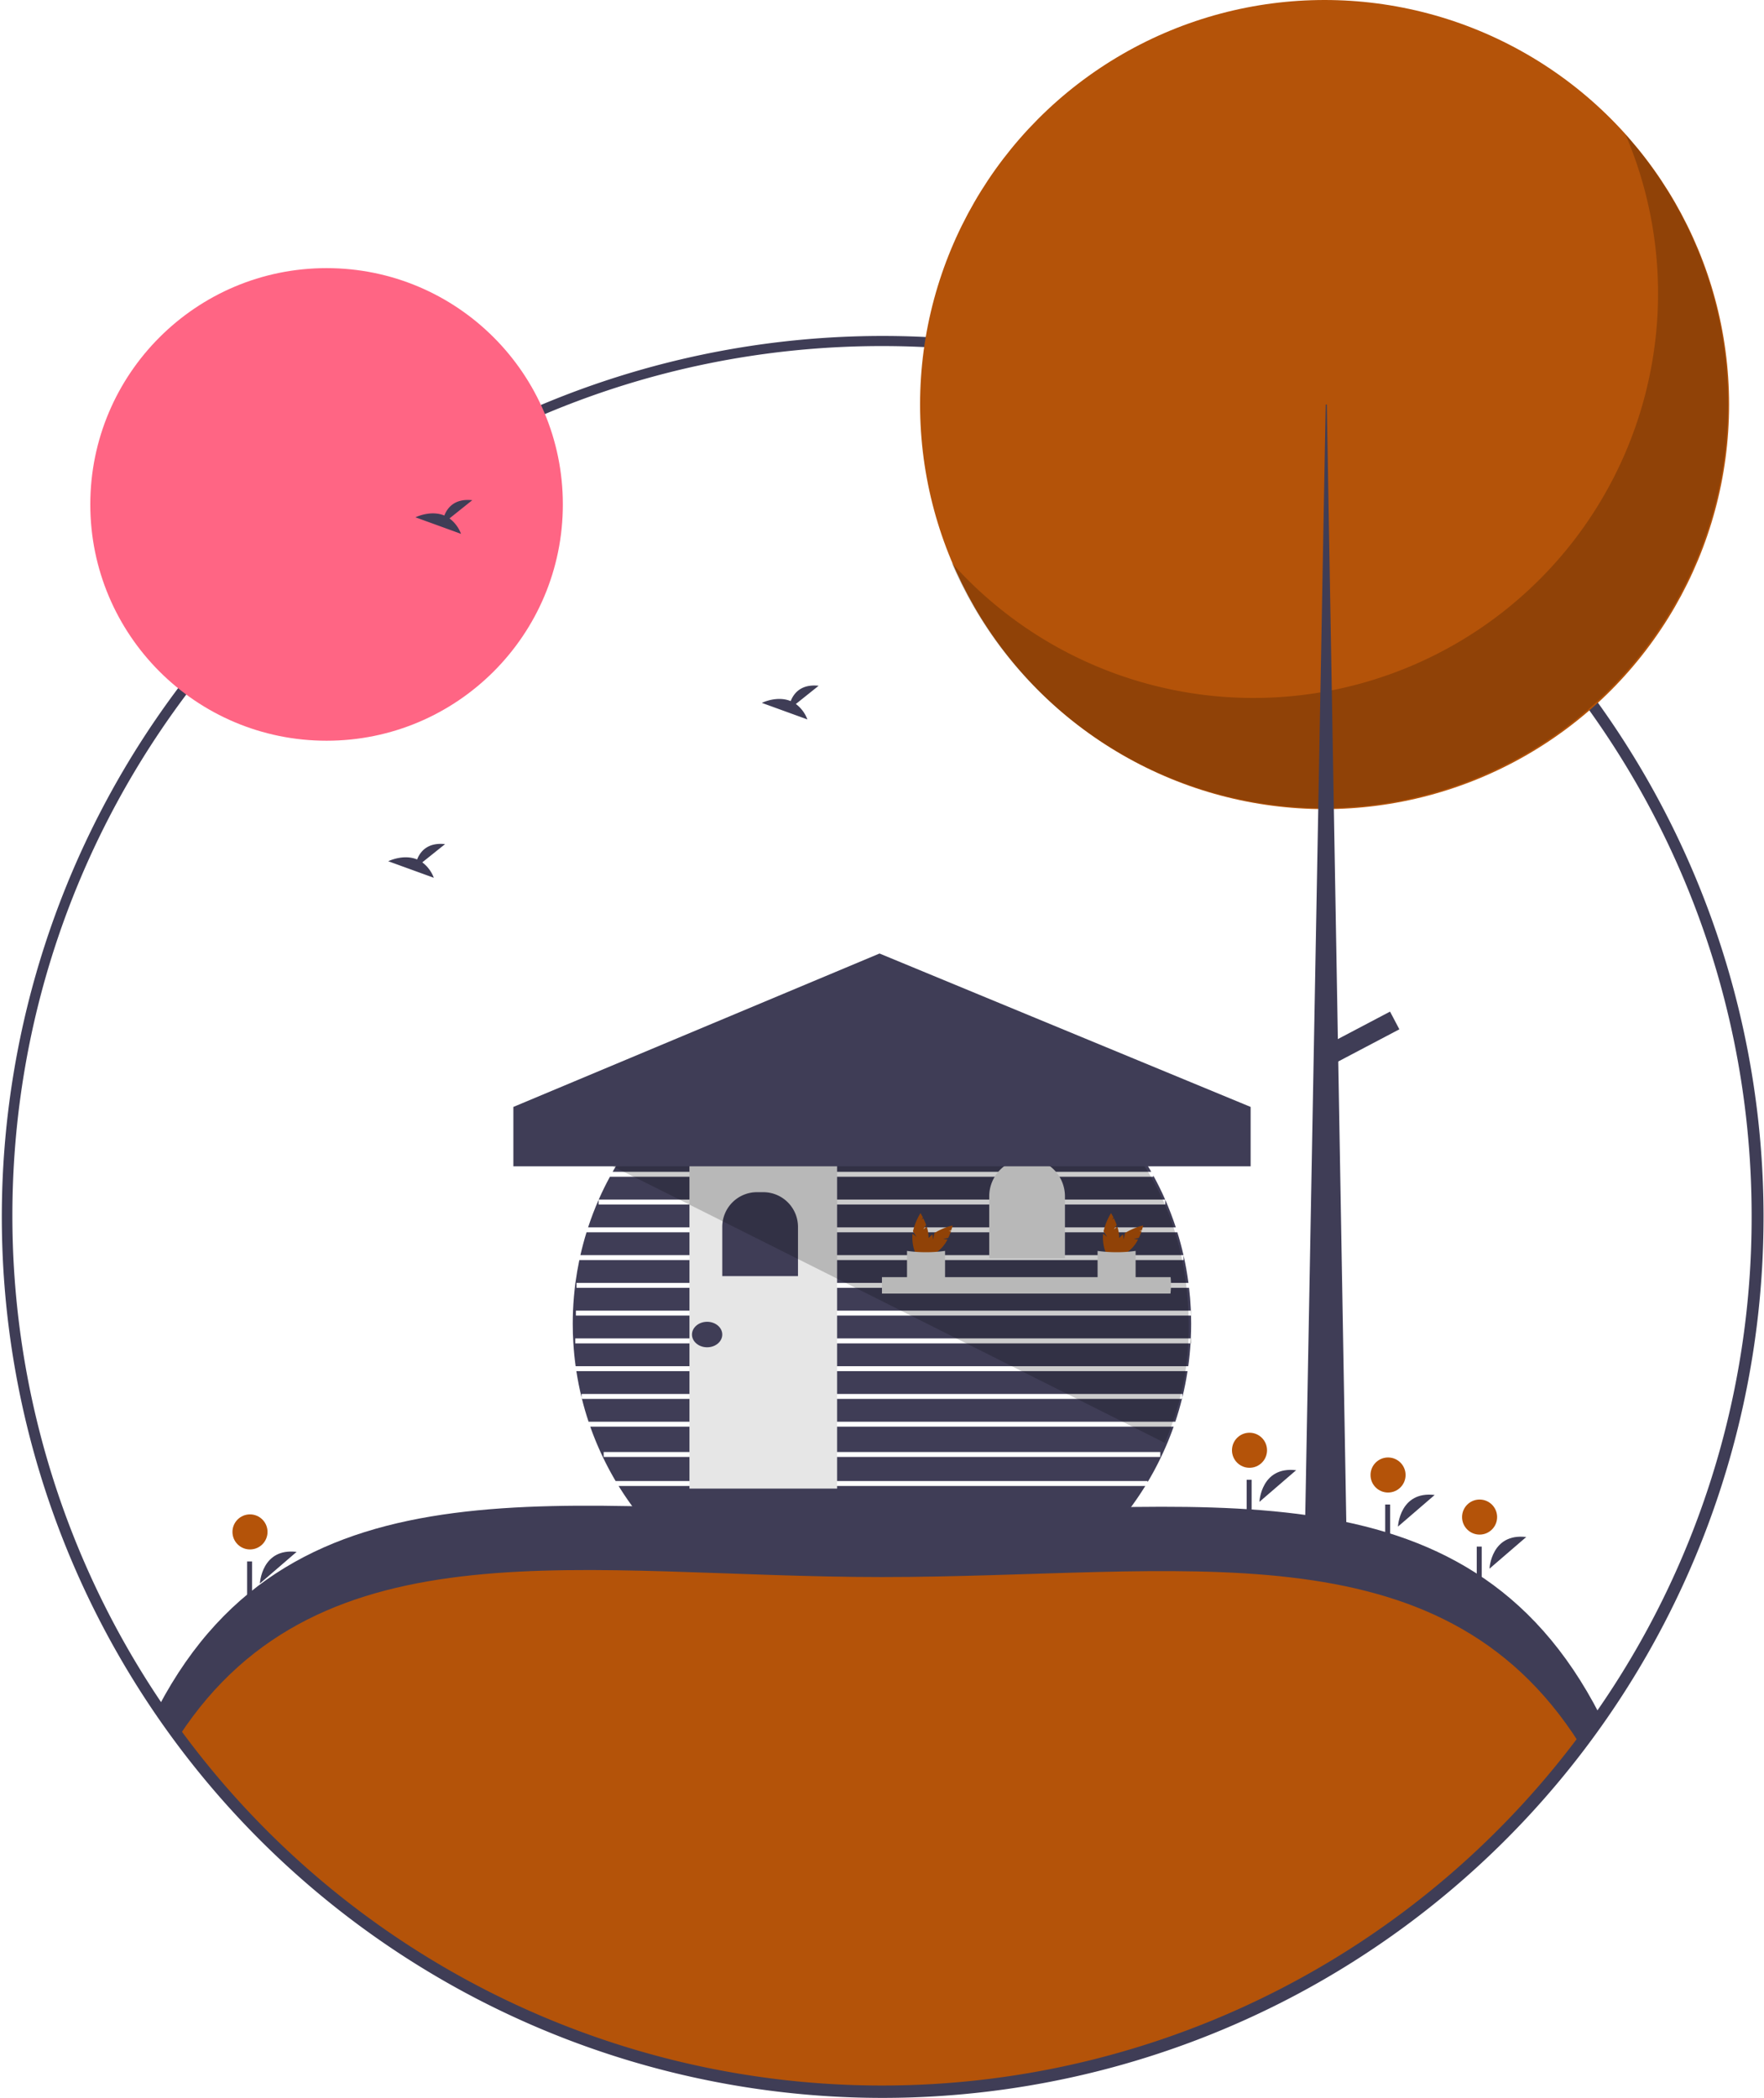 <svg id="ad2e9aa6-dd58-46dd-8ac4-5cd79a399ac3" data-name="Layer 1" xmlns="http://www.w3.org/2000/svg" width="713" height="847.86" viewBox="0 0 713 847.86"><title>cabin</title><path d="M482.08,603.4a122.537,122.537,0,0,0,5.14,12.38v.01q2.355,4.92,5.12,9.59H707.36v.43q2.925-4.875,5.38-10.04a120.099,120.099,0,0,0,5.14-12.37Zm5.42,12.25v-2H712.49v2Zm16.76,26.54H695.7a125.032,125.032,0,0,0,10.71-14.81H493.55A125.041,125.041,0,0,0,504.26,642.191Z" transform="translate(-243.5 -26.82)" fill="#3f3d56"/><path d="M721.24,592.181c-.77,3.13-1.67,6.2-2.68,9.22H481.4c-1.01-3.02-1.91-6.09-2.68-9.22Z" transform="translate(-243.5 -26.82)" fill="#3f3d56"/><path d="M721.39,591.59v-1.41H478.57v1.41q-1.275-5.22-2.11-10.63H723.5Q722.675,586.361,721.39,591.59Z" transform="translate(-243.5 -26.82)" fill="#3f3d56"/><path d="M476.02,567.74v2H724.71c-.19,3.11-.49,6.18-.92,9.22H476.17c-.42-3.02-.73-6.08-.91-9.18-.18-2.62-.26-5.26-.26-7.93,0-1.8.04-3.59.11-5.37v-.02q.255-5.685.98-11.22v-.01q.63-4.635,1.57-9.16H721.9v-1.82q1.23,5.43,1.96,11.04H476.53v2H724.11q.495,4.185.7,8.44l.03.78H476.28v2H724.91c.04,1.11.05,2.22.05,3.34,0,1.98-.05,3.94-.14,5.89Z" transform="translate(-243.5 -26.82)" fill="#3f3d56"/><path d="M721.86,534.071H478.1q1.065-4.68,2.47-9.22H719.35v-.11C720.31,527.8,721.14,530.91,721.86,534.071Z" transform="translate(-243.5 -26.82)" fill="#3f3d56"/><path d="M718.75,522.85H481.21q1.86-5.7,4.25-11.14v1.91H714.5v-1.9Q716.885,517.15,718.75,522.85Z" transform="translate(-243.5 -26.82)" fill="#3f3d56"/><path d="M714.45,511.62H485.5q2.07-4.71,4.53-9.22H709.66v-.5Q712.27,506.641,714.45,511.62Z" transform="translate(-243.5 -26.82)" fill="#3f3d56"/><path d="M708.82,500.4H491.13a125.006,125.006,0,0,1,217.69,0Z" transform="translate(-243.5 -26.82)" fill="#3f3d56"/><path d="M478.57,591.59a5.653,5.653,0,0,0,.15.59h-.15Z" transform="translate(-243.5 -26.82)" opacity="0.5"/><path d="M721.39,591.59v.59h-.15A5.666,5.666,0,0,0,721.39,591.59Z" transform="translate(-243.5 -26.82)" opacity="0.5"/><path d="M724.96,567.74v2h-.25c.02-.25.04-.5.05-.75.02-.42.04-.83.06-1.25Z" transform="translate(-243.5 -26.82)" opacity="0.5"/><path d="M724.96,556.51v2h-.05c-.01-.67-.04-1.33-.07-2Z" transform="translate(-243.5 -26.82)" opacity="0.5"/><path d="M721.9,534.071v.18c-.01-.06-.03-.12-.04-.18Z" transform="translate(-243.5 -26.82)" opacity="0.5"/><path d="M485.46,511.62h.04a.357.357,0,0,1-.04.09Z" transform="translate(-243.5 -26.82)" opacity="0.5"/><path d="M714.5,511.62v.1a.935.935,0,0,0-.05-.1Z" transform="translate(-243.5 -26.82)" opacity="0.5"/><rect x="254.71" y="462.358" width="203.539" height="2" opacity="0.5"/><rect x="263.127" y="451.135" width="187.214" height="2" opacity="0.5"/><rect x="274.605" y="439.912" width="163.749" height="2" opacity="0.5"/><rect x="530.603" y="455.637" width="136.203" height="2" transform="translate(-244.391 -25.65) rotate(-0.112)" opacity="0.5"/><rect x="278.674" y="469.361" width="59.684" height="132.248" fill="#e6e6e6"/><path d="M305.978,481.813h2.527a14.04,14.04,0,0,1,14.04,14.04v19.88a0,0,0,0,1,0,0H291.937a0,0,0,0,1,0,0V495.853A14.04,14.04,0,0,1,305.978,481.813Z" fill="#3f3d56"/><path d="M415.144,468.204h0a15.304,15.304,0,0,1,15.304,15.304v24.996a0,0,0,0,1,0,0H399.84a0,0,0,0,1,0,0v-24.996A15.304,15.304,0,0,1,415.144,468.204Z" fill="#e6e6e6"/><path d="M716.798,546.036a31.95,31.95,0,0,1-.199,3.571H599.98V542.975H716.65Q716.795,544.498,716.798,546.036Z" transform="translate(-243.5 -26.82)" fill="#e6e6e6"/><path d="M616.715,523.649l1.134-1.752a26.267,26.267,0,0,0-1.163-2.723l-.733.592.58-.897c-.553-1.089-.988-1.775-.988-1.775a25.173,25.173,0,0,0-3.033,7.376l1.455,2.248-1.61-1.301a10.627,10.627,0,0,0-.088,1.333c0,4.493,1.467,8.135,3.277,8.135s3.277-3.642,3.277-8.135a13.991,13.991,0,0,0-.75-4.198Z" transform="translate(-243.5 -26.82)" fill="#b45309"/><path d="M624.739,527.544l2.041-.437a26.267,26.267,0,0,0,1.103-2.748l-.937-.1,1.045-.224c.379-1.161.556-1.954.556-1.954a25.173,25.173,0,0,0-7.361,3.071l-.561,2.618-.219-2.059a10.628,10.628,0,0,0-1.005.88c-3.177,3.177-4.715,6.79-3.435,8.069s4.893-.258,8.069-3.435a13.991,13.991,0,0,0,2.438-3.498Z" transform="translate(-243.5 -26.82)" fill="#b45309"/><path d="M625.485,544.928c-4.732.303-9.887-.018-15.372,0V532.371a55.407,55.407,0,0,0,15.372,0Z" transform="translate(-243.5 -26.82)" fill="#e6e6e6"/><path d="M693.744,523.649l1.134-1.752a26.267,26.267,0,0,0-1.163-2.723l-.733.592.58-.897c-.553-1.089-.988-1.775-.988-1.775a25.173,25.173,0,0,0-3.033,7.376l1.455,2.248-1.61-1.301a10.627,10.627,0,0,0-.088,1.333c0,4.493,1.467,8.135,3.277,8.135s3.277-3.642,3.277-8.135a13.991,13.991,0,0,0-.75-4.198Z" transform="translate(-243.5 -26.82)" fill="#b45309"/><path d="M701.768,527.544l2.041-.437a26.267,26.267,0,0,0,1.103-2.748l-.937-.1,1.045-.224c.379-1.161.556-1.954.556-1.954a25.173,25.173,0,0,0-7.361,3.071l-.561,2.618-.219-2.059a10.628,10.628,0,0,0-1.005.88c-3.177,3.177-4.715,6.79-3.435,8.069s4.893-.258,8.069-3.435a13.991,13.991,0,0,0,2.438-3.498Z" transform="translate(-243.5 -26.82)" fill="#b45309"/><path d="M702.513,544.928c-4.732.303-9.887-.018-15.372,0V532.371a55.407,55.407,0,0,0,15.372,0Z" transform="translate(-243.5 -26.82)" fill="#e6e6e6"/><ellipse cx="285.816" cy="539.349" rx="6.121" ry="5.153" fill="#3f3d56"/><path d="M890.19,720.98c-64.01,91.42-170.12,151.2-290.19,151.2-121.51,0-228.72-61.22-292.47-154.5,54.9-104.35,166.37-78.5,292.47-78.5C727.42,639.181,835.87,614.84,890.19,720.98Z" transform="translate(-243.5 -26.82)" fill="#b45309"/><path d="M600,664.181c121.207,0,225.245-22.015,281.858,67.196q4.273-5.614,8.332-11.396c-54.32-106.14-162.77-81.8-290.19-81.8-126.1,0-237.57-25.85-292.47,78.5q4.071,5.957,8.382,11.732C373.276,640.784,480.013,664.181,600,664.181Z" transform="translate(-243.5 -26.82)" fill="#3f3d56"/><path d="M600,874.68a356.041,356.041,0,1,1,167.295-41.605A356.627,356.627,0,0,1,600,874.68Zm0-710a353.5,353.5,0,1,0,165.885,665.746A356.518,356.518,0,0,0,889.781,720.689a354.039,354.039,0,0,0,35.937-340.105h0A353.211,353.211,0,0,0,600,164.68Z" transform="translate(-243.5 -26.82)" fill="#3f3d56"/><path d="M600,872.68a354.419,354.419,0,0,1-354.5-354.5C245.5,322.708,404.528,163.68,600,163.68c195.472,0,354.5,159.028,354.5,354.5a352.229,352.229,0,0,1-63.901,203.091h0A355.097,355.097,0,0,1,600,872.68Zm0-706c-193.818,0-351.5,157.682-351.5,351.5A351.527,351.527,0,0,0,888.142,719.55h0A349.248,349.248,0,0,0,951.5,518.18C951.5,324.362,793.817,166.68,600,166.68Z" transform="translate(-243.5 -26.82)" fill="#3f3d56"/><circle cx="132" cy="203.861" r="95.5" fill="#ff6584"/><circle cx="535.391" cy="163.5" r="163.5" fill="#b45309"/><path d="M900.512,81.115A163.513,163.513,0,0,1,628.073,254.158,163.514,163.514,0,1,0,900.512,81.115Z" transform="translate(-243.5 -26.82)" opacity="0.2"/><polygon points="535.84 163.5 536.289 163.5 544.374 627.049 527.306 627.049 535.84 163.5" fill="#3f3d56"/><rect x="789.671" y="431.078" width="8.085" height="30.544" transform="translate(575.411 -490.731) rotate(62.234)" fill="#3f3d56"/><path d="M752.544,633.793s.691-14.47,14.847-12.788" transform="translate(-243.5 -26.82)" fill="#3f3d56"/><circle cx="505.044" cy="586.118" r="7.085" fill="#b45309"/><rect x="503.891" y="598.049" width="2" height="14" fill="#3f3d56"/><path d="M845.544,660.793s.691-14.47,14.847-12.788" transform="translate(-243.5 -26.82)" fill="#3f3d56"/><circle cx="598.044" cy="613.118" r="7.085" fill="#b45309"/><rect x="596.891" y="625.049" width="2" height="14" fill="#3f3d56"/><path d="M348.544,666.793s.691-14.47,14.847-12.788" transform="translate(-243.5 -26.82)" fill="#3f3d56"/><circle cx="101.044" cy="619.118" r="7.085" fill="#b45309"/><rect x="99.891" y="631.049" width="2" height="14" fill="#3f3d56"/><path d="M808.544,643.793s.691-14.47,14.847-12.788" transform="translate(-243.5 -26.82)" fill="#3f3d56"/><circle cx="561.044" cy="596.118" r="7.085" fill="#b45309"/><rect x="559.891" y="608.049" width="2" height="14" fill="#3f3d56"/><path d="M425.185,236.335l9.206-7.363c-7.151-.789-10.09,3.111-11.292,6.198-5.587-2.32-11.669.72-11.669.72l18.419,6.687A13.938,13.938,0,0,0,425.185,236.335Z" transform="translate(-243.5 -26.82)" fill="#3f3d56"/><path d="M565.185,311.335l9.206-7.363c-7.151-.789-10.09,3.111-11.292,6.198-5.587-2.32-11.669.72-11.669.72l18.419,6.687A13.938,13.938,0,0,0,565.185,311.335Z" transform="translate(-243.5 -26.82)" fill="#3f3d56"/><path d="M414.185,375.335l9.206-7.363c-7.151-.789-10.09,3.111-11.292,6.198-5.587-2.32-11.669.72-11.669.72l18.419,6.687A13.938,13.938,0,0,0,414.185,375.335Z" transform="translate(-243.5 -26.82)" fill="#3f3d56"/><path d="M724,563.181a116.421,116.421,0,0,1-9.73,46.75L506.9,506.01l-15.77-7.83,21.37-1.17,185.21-10.12C715.34,507.37,724,534.03,724,563.181Z" transform="translate(-243.5 -26.82)" opacity="0.2"/><polygon points="505.5 471.361 207.5 471.361 207.5 447.361 355.5 385.361 505.5 447.361 505.5 471.361" fill="#3f3d56"/></svg>